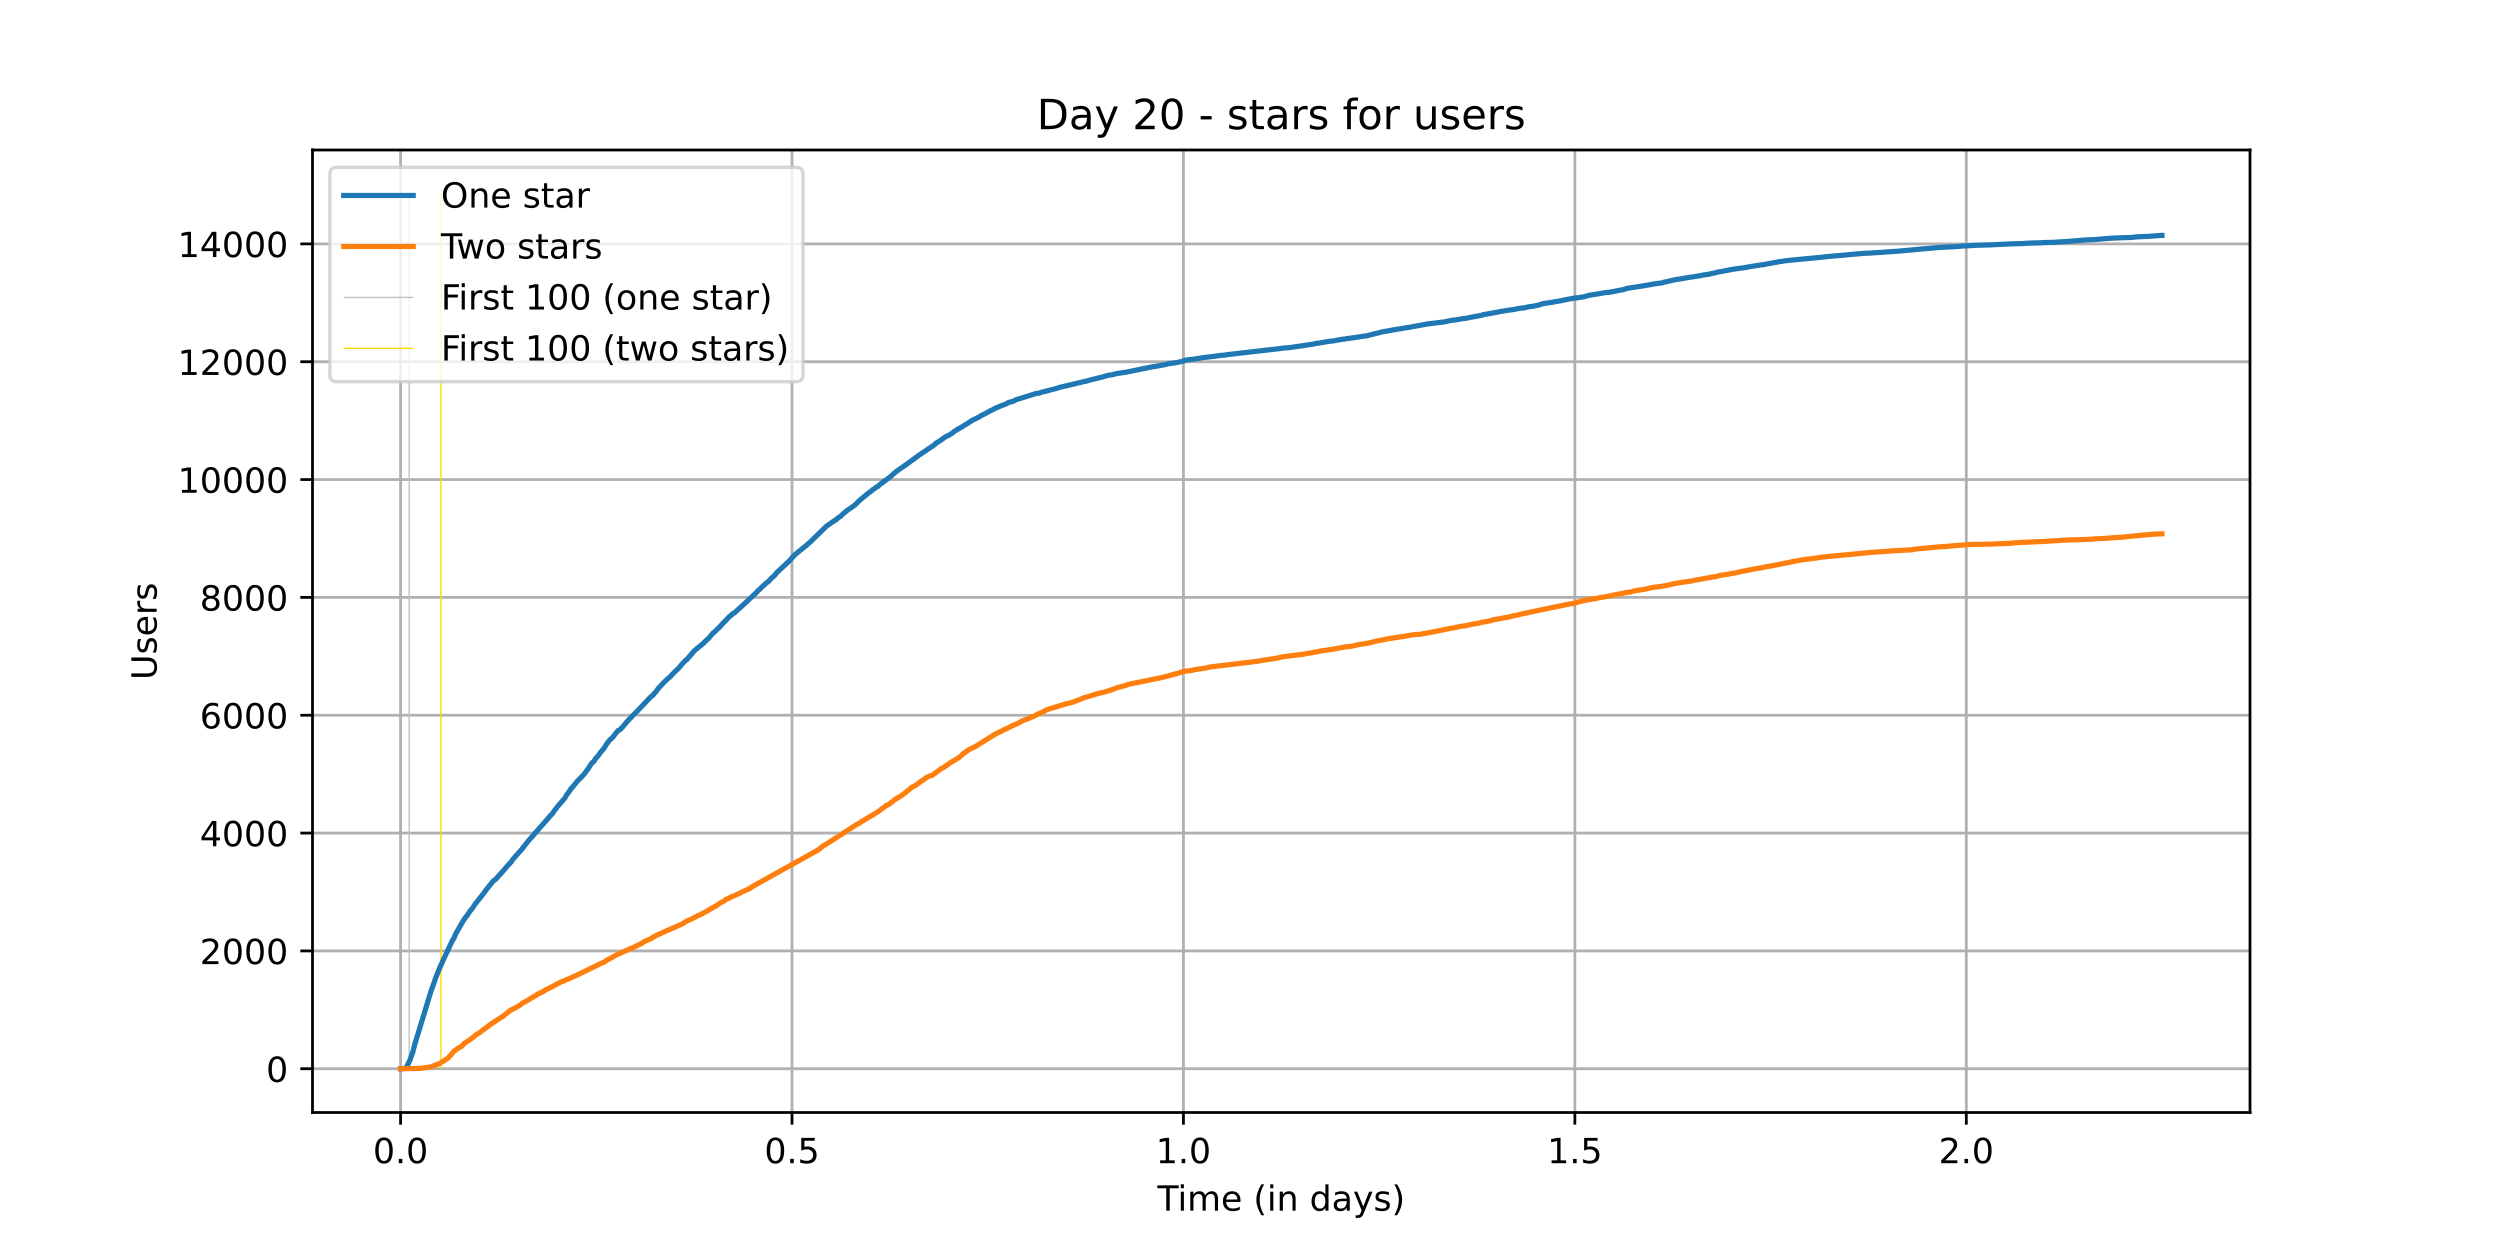 <?xml version="1.0" encoding="utf-8" standalone="no"?>
<!DOCTYPE svg PUBLIC "-//W3C//DTD SVG 1.1//EN"
  "http://www.w3.org/Graphics/SVG/1.1/DTD/svg11.dtd">
<!-- Created with matplotlib (https://matplotlib.org/) -->
<svg height="360pt" version="1.1" viewBox="0 0 720 360" width="720pt" xmlns="http://www.w3.org/2000/svg" xmlns:xlink="http://www.w3.org/1999/xlink">
 <defs>
  <style type="text/css">*{stroke-linecap:butt;stroke-linejoin:round;}</style>
 </defs>
 <g id="figure_1">
  <g id="patch_1">
   <path d="M 0 360 
L 720 360 
L 720 0 
L 0 0 
z
" style="fill:#ffffff;"/>
  </g>
  <g id="axes_1">
   <g id="patch_2">
    <path d="M 90 320.4 
L 648 320.4 
L 648 43.2 
L 90 43.2 
z
" style="fill:#ffffff;"/>
   </g>
   <g id="matplotlib.axis_1">
    <g id="xtick_1">
     <g id="line2d_1">
      <path clip-path="url(#p058c3fe63f)" d="M 115.364 320.4 
L 115.364 43.2 
" style="fill:none;stroke:#b0b0b0;stroke-linecap:square;stroke-width:0.8;"/>
     </g>
     <g id="line2d_2">
      <defs>
       <path d="M 0 0 
L 0 3.5 
" id="m1273a9d8f1" style="stroke:#000000;stroke-width:0.8;"/>
      </defs>
      <g>
       <use style="stroke:#000000;stroke-width:0.8;" x="115.364" xlink:href="#m1273a9d8f1" y="320.4"/>
      </g>
     </g>
     <g id="text_1">
      <!-- 0.0 -->
      <g transform="translate(107.412 334.998)scale(0.1 -0.1)">
       <defs>
        <path d="M 31.781 66.406 
Q 24.172 66.406 20.328 58.906 
Q 16.5 51.422 16.5 36.375 
Q 16.5 21.391 20.328 13.891 
Q 24.172 6.391 31.781 6.391 
Q 39.453 6.391 43.281 13.891 
Q 47.125 21.391 47.125 36.375 
Q 47.125 51.422 43.281 58.906 
Q 39.453 66.406 31.781 66.406 
z
M 31.781 74.219 
Q 44.047 74.219 50.516 64.516 
Q 56.984 54.828 56.984 36.375 
Q 56.984 17.969 50.516 8.266 
Q 44.047 -1.422 31.781 -1.422 
Q 19.531 -1.422 13.062 8.266 
Q 6.594 17.969 6.594 36.375 
Q 6.594 54.828 13.062 64.516 
Q 19.531 74.219 31.781 74.219 
z
" id="DejaVuSans-48"/>
        <path d="M 10.688 12.406 
L 21 12.406 
L 21 0 
L 10.688 0 
z
" id="DejaVuSans-46"/>
       </defs>
       <use xlink:href="#DejaVuSans-48"/>
       <use x="63.623" xlink:href="#DejaVuSans-46"/>
       <use x="95.41" xlink:href="#DejaVuSans-48"/>
      </g>
     </g>
    </g>
    <g id="xtick_2">
     <g id="line2d_3">
      <path clip-path="url(#p058c3fe63f)" d="M 228.097 320.4 
L 228.097 43.2 
" style="fill:none;stroke:#b0b0b0;stroke-linecap:square;stroke-width:0.8;"/>
     </g>
     <g id="line2d_4">
      <g>
       <use style="stroke:#000000;stroke-width:0.8;" x="228.097" xlink:href="#m1273a9d8f1" y="320.4"/>
      </g>
     </g>
     <g id="text_2">
      <!-- 0.5 -->
      <g transform="translate(220.145 334.998)scale(0.1 -0.1)">
       <defs>
        <path d="M 10.797 72.906 
L 49.516 72.906 
L 49.516 64.594 
L 19.828 64.594 
L 19.828 46.734 
Q 21.969 47.469 24.109 47.828 
Q 26.266 48.188 28.422 48.188 
Q 40.625 48.188 47.75 41.5 
Q 54.891 34.812 54.891 23.391 
Q 54.891 11.625 47.562 5.094 
Q 40.234 -1.422 26.906 -1.422 
Q 22.312 -1.422 17.547 -0.641 
Q 12.797 0.141 7.719 1.703 
L 7.719 11.625 
Q 12.109 9.234 16.797 8.062 
Q 21.484 6.891 26.703 6.891 
Q 35.156 6.891 40.078 11.328 
Q 45.016 15.766 45.016 23.391 
Q 45.016 31 40.078 35.438 
Q 35.156 39.891 26.703 39.891 
Q 22.75 39.891 18.812 39.016 
Q 14.891 38.141 10.797 36.281 
z
" id="DejaVuSans-53"/>
       </defs>
       <use xlink:href="#DejaVuSans-48"/>
       <use x="63.623" xlink:href="#DejaVuSans-46"/>
       <use x="95.41" xlink:href="#DejaVuSans-53"/>
      </g>
     </g>
    </g>
    <g id="xtick_3">
     <g id="line2d_5">
      <path clip-path="url(#p058c3fe63f)" d="M 340.83 320.4 
L 340.83 43.2 
" style="fill:none;stroke:#b0b0b0;stroke-linecap:square;stroke-width:0.8;"/>
     </g>
     <g id="line2d_6">
      <g>
       <use style="stroke:#000000;stroke-width:0.8;" x="340.83" xlink:href="#m1273a9d8f1" y="320.4"/>
      </g>
     </g>
     <g id="text_3">
      <!-- 1.0 -->
      <g transform="translate(332.878 334.998)scale(0.1 -0.1)">
       <defs>
        <path d="M 12.406 8.297 
L 28.516 8.297 
L 28.516 63.922 
L 10.984 60.406 
L 10.984 69.391 
L 28.422 72.906 
L 38.281 72.906 
L 38.281 8.297 
L 54.391 8.297 
L 54.391 0 
L 12.406 0 
z
" id="DejaVuSans-49"/>
       </defs>
       <use xlink:href="#DejaVuSans-49"/>
       <use x="63.623" xlink:href="#DejaVuSans-46"/>
       <use x="95.41" xlink:href="#DejaVuSans-48"/>
      </g>
     </g>
    </g>
    <g id="xtick_4">
     <g id="line2d_7">
      <path clip-path="url(#p058c3fe63f)" d="M 453.563 320.4 
L 453.563 43.2 
" style="fill:none;stroke:#b0b0b0;stroke-linecap:square;stroke-width:0.8;"/>
     </g>
     <g id="line2d_8">
      <g>
       <use style="stroke:#000000;stroke-width:0.8;" x="453.563" xlink:href="#m1273a9d8f1" y="320.4"/>
      </g>
     </g>
     <g id="text_4">
      <!-- 1.5 -->
      <g transform="translate(445.611 334.998)scale(0.1 -0.1)">
       <use xlink:href="#DejaVuSans-49"/>
       <use x="63.623" xlink:href="#DejaVuSans-46"/>
       <use x="95.41" xlink:href="#DejaVuSans-53"/>
      </g>
     </g>
    </g>
    <g id="xtick_5">
     <g id="line2d_9">
      <path clip-path="url(#p058c3fe63f)" d="M 566.296 320.4 
L 566.296 43.2 
" style="fill:none;stroke:#b0b0b0;stroke-linecap:square;stroke-width:0.8;"/>
     </g>
     <g id="line2d_10">
      <g>
       <use style="stroke:#000000;stroke-width:0.8;" x="566.296" xlink:href="#m1273a9d8f1" y="320.4"/>
      </g>
     </g>
     <g id="text_5">
      <!-- 2.0 -->
      <g transform="translate(558.344 334.998)scale(0.1 -0.1)">
       <defs>
        <path d="M 19.188 8.297 
L 53.609 8.297 
L 53.609 0 
L 7.328 0 
L 7.328 8.297 
Q 12.938 14.109 22.625 23.891 
Q 32.328 33.688 34.812 36.531 
Q 39.547 41.844 41.422 45.531 
Q 43.312 49.219 43.312 52.781 
Q 43.312 58.594 39.234 62.25 
Q 35.156 65.922 28.609 65.922 
Q 23.969 65.922 18.812 64.312 
Q 13.672 62.703 7.812 59.422 
L 7.812 69.391 
Q 13.766 71.781 18.938 73 
Q 24.125 74.219 28.422 74.219 
Q 39.75 74.219 46.484 68.547 
Q 53.219 62.891 53.219 53.422 
Q 53.219 48.922 51.531 44.891 
Q 49.859 40.875 45.406 35.406 
Q 44.188 33.984 37.641 27.219 
Q 31.109 20.453 19.188 8.297 
z
" id="DejaVuSans-50"/>
       </defs>
       <use xlink:href="#DejaVuSans-50"/>
       <use x="63.623" xlink:href="#DejaVuSans-46"/>
       <use x="95.41" xlink:href="#DejaVuSans-48"/>
      </g>
     </g>
    </g>
    <g id="text_6">
     <!-- Time (in days) -->
     <g transform="translate(333.327 348.677)scale(0.1 -0.1)">
      <defs>
       <path d="M -0.297 72.906 
L 61.375 72.906 
L 61.375 64.594 
L 35.5 64.594 
L 35.5 0 
L 25.594 0 
L 25.594 64.594 
L -0.297 64.594 
z
" id="DejaVuSans-84"/>
       <path d="M 9.422 54.688 
L 18.406 54.688 
L 18.406 0 
L 9.422 0 
z
M 9.422 75.984 
L 18.406 75.984 
L 18.406 64.594 
L 9.422 64.594 
z
" id="DejaVuSans-105"/>
       <path d="M 52 44.188 
Q 55.375 50.25 60.062 53.125 
Q 64.75 56 71.094 56 
Q 79.641 56 84.281 50.016 
Q 88.922 44.047 88.922 33.016 
L 88.922 0 
L 79.891 0 
L 79.891 32.719 
Q 79.891 40.578 77.094 44.375 
Q 74.312 48.188 68.609 48.188 
Q 61.625 48.188 57.562 43.547 
Q 53.516 38.922 53.516 30.906 
L 53.516 0 
L 44.484 0 
L 44.484 32.719 
Q 44.484 40.625 41.703 44.406 
Q 38.922 48.188 33.109 48.188 
Q 26.219 48.188 22.156 43.531 
Q 18.109 38.875 18.109 30.906 
L 18.109 0 
L 9.078 0 
L 9.078 54.688 
L 18.109 54.688 
L 18.109 46.188 
Q 21.188 51.219 25.484 53.609 
Q 29.781 56 35.688 56 
Q 41.656 56 45.828 52.969 
Q 50 49.953 52 44.188 
z
" id="DejaVuSans-109"/>
       <path d="M 56.203 29.594 
L 56.203 25.203 
L 14.891 25.203 
Q 15.484 15.922 20.484 11.062 
Q 25.484 6.203 34.422 6.203 
Q 39.594 6.203 44.453 7.469 
Q 49.312 8.734 54.109 11.281 
L 54.109 2.781 
Q 49.266 0.734 44.188 -0.344 
Q 39.109 -1.422 33.891 -1.422 
Q 20.797 -1.422 13.156 6.188 
Q 5.516 13.812 5.516 26.812 
Q 5.516 40.234 12.766 48.109 
Q 20.016 56 32.328 56 
Q 43.359 56 49.781 48.891 
Q 56.203 41.797 56.203 29.594 
z
M 47.219 32.234 
Q 47.125 39.594 43.094 43.984 
Q 39.062 48.391 32.422 48.391 
Q 24.906 48.391 20.391 44.141 
Q 15.875 39.891 15.188 32.172 
z
" id="DejaVuSans-101"/>
       <path id="DejaVuSans-32"/>
       <path d="M 31 75.875 
Q 24.469 64.656 21.281 53.656 
Q 18.109 42.672 18.109 31.391 
Q 18.109 20.125 21.312 9.062 
Q 24.516 -2 31 -13.188 
L 23.188 -13.188 
Q 15.875 -1.703 12.234 9.375 
Q 8.594 20.453 8.594 31.391 
Q 8.594 42.281 12.203 53.312 
Q 15.828 64.359 23.188 75.875 
z
" id="DejaVuSans-40"/>
       <path d="M 54.891 33.016 
L 54.891 0 
L 45.906 0 
L 45.906 32.719 
Q 45.906 40.484 42.875 44.328 
Q 39.844 48.188 33.797 48.188 
Q 26.516 48.188 22.312 43.547 
Q 18.109 38.922 18.109 30.906 
L 18.109 0 
L 9.078 0 
L 9.078 54.688 
L 18.109 54.688 
L 18.109 46.188 
Q 21.344 51.125 25.703 53.562 
Q 30.078 56 35.797 56 
Q 45.219 56 50.047 50.172 
Q 54.891 44.344 54.891 33.016 
z
" id="DejaVuSans-110"/>
       <path d="M 45.406 46.391 
L 45.406 75.984 
L 54.391 75.984 
L 54.391 0 
L 45.406 0 
L 45.406 8.203 
Q 42.578 3.328 38.25 0.953 
Q 33.938 -1.422 27.875 -1.422 
Q 17.969 -1.422 11.734 6.484 
Q 5.516 14.406 5.516 27.297 
Q 5.516 40.188 11.734 48.094 
Q 17.969 56 27.875 56 
Q 33.938 56 38.25 53.625 
Q 42.578 51.266 45.406 46.391 
z
M 14.797 27.297 
Q 14.797 17.391 18.875 11.75 
Q 22.953 6.109 30.078 6.109 
Q 37.203 6.109 41.297 11.75 
Q 45.406 17.391 45.406 27.297 
Q 45.406 37.203 41.297 42.844 
Q 37.203 48.484 30.078 48.484 
Q 22.953 48.484 18.875 42.844 
Q 14.797 37.203 14.797 27.297 
z
" id="DejaVuSans-100"/>
       <path d="M 34.281 27.484 
Q 23.391 27.484 19.188 25 
Q 14.984 22.516 14.984 16.5 
Q 14.984 11.719 18.141 8.906 
Q 21.297 6.109 26.703 6.109 
Q 34.188 6.109 38.703 11.406 
Q 43.219 16.703 43.219 25.484 
L 43.219 27.484 
z
M 52.203 31.203 
L 52.203 0 
L 43.219 0 
L 43.219 8.297 
Q 40.141 3.328 35.547 0.953 
Q 30.953 -1.422 24.312 -1.422 
Q 15.922 -1.422 10.953 3.297 
Q 6 8.016 6 15.922 
Q 6 25.141 12.172 29.828 
Q 18.359 34.516 30.609 34.516 
L 43.219 34.516 
L 43.219 35.406 
Q 43.219 41.609 39.141 45 
Q 35.062 48.391 27.688 48.391 
Q 23 48.391 18.547 47.266 
Q 14.109 46.141 10.016 43.891 
L 10.016 52.203 
Q 14.938 54.109 19.578 55.047 
Q 24.219 56 28.609 56 
Q 40.484 56 46.344 49.844 
Q 52.203 43.703 52.203 31.203 
z
" id="DejaVuSans-97"/>
       <path d="M 32.172 -5.078 
Q 28.375 -14.844 24.75 -17.812 
Q 21.141 -20.797 15.094 -20.797 
L 7.906 -20.797 
L 7.906 -13.281 
L 13.188 -13.281 
Q 16.891 -13.281 18.938 -11.516 
Q 21 -9.766 23.484 -3.219 
L 25.094 0.875 
L 2.984 54.688 
L 12.5 54.688 
L 29.594 11.922 
L 46.688 54.688 
L 56.203 54.688 
z
" id="DejaVuSans-121"/>
       <path d="M 44.281 53.078 
L 44.281 44.578 
Q 40.484 46.531 36.375 47.5 
Q 32.281 48.484 27.875 48.484 
Q 21.188 48.484 17.844 46.438 
Q 14.5 44.391 14.5 40.281 
Q 14.5 37.156 16.891 35.375 
Q 19.281 33.594 26.516 31.984 
L 29.594 31.297 
Q 39.156 29.25 43.188 25.516 
Q 47.219 21.781 47.219 15.094 
Q 47.219 7.469 41.188 3.016 
Q 35.156 -1.422 24.609 -1.422 
Q 20.219 -1.422 15.453 -0.562 
Q 10.688 0.297 5.422 2 
L 5.422 11.281 
Q 10.406 8.688 15.234 7.391 
Q 20.062 6.109 24.812 6.109 
Q 31.156 6.109 34.562 8.281 
Q 37.984 10.453 37.984 14.406 
Q 37.984 18.062 35.516 20.016 
Q 33.062 21.969 24.703 23.781 
L 21.578 24.516 
Q 13.234 26.266 9.516 29.906 
Q 5.812 33.547 5.812 39.891 
Q 5.812 47.609 11.281 51.797 
Q 16.75 56 26.812 56 
Q 31.781 56 36.172 55.266 
Q 40.578 54.547 44.281 53.078 
z
" id="DejaVuSans-115"/>
       <path d="M 8.016 75.875 
L 15.828 75.875 
Q 23.141 64.359 26.781 53.312 
Q 30.422 42.281 30.422 31.391 
Q 30.422 20.453 26.781 9.375 
Q 23.141 -1.703 15.828 -13.188 
L 8.016 -13.188 
Q 14.5 -2 17.703 9.062 
Q 20.906 20.125 20.906 31.391 
Q 20.906 42.672 17.703 53.656 
Q 14.5 64.656 8.016 75.875 
z
" id="DejaVuSans-41"/>
      </defs>
      <use xlink:href="#DejaVuSans-84"/>
      <use x="57.959" xlink:href="#DejaVuSans-105"/>
      <use x="85.742" xlink:href="#DejaVuSans-109"/>
      <use x="183.154" xlink:href="#DejaVuSans-101"/>
      <use x="244.678" xlink:href="#DejaVuSans-32"/>
      <use x="276.465" xlink:href="#DejaVuSans-40"/>
      <use x="315.479" xlink:href="#DejaVuSans-105"/>
      <use x="343.262" xlink:href="#DejaVuSans-110"/>
      <use x="406.641" xlink:href="#DejaVuSans-32"/>
      <use x="438.428" xlink:href="#DejaVuSans-100"/>
      <use x="501.904" xlink:href="#DejaVuSans-97"/>
      <use x="563.184" xlink:href="#DejaVuSans-121"/>
      <use x="622.363" xlink:href="#DejaVuSans-115"/>
      <use x="674.463" xlink:href="#DejaVuSans-41"/>
     </g>
    </g>
   </g>
   <g id="matplotlib.axis_2">
    <g id="ytick_1">
     <g id="line2d_11">
      <path clip-path="url(#p058c3fe63f)" d="M 90 307.8 
L 648 307.8 
" style="fill:none;stroke:#b0b0b0;stroke-linecap:square;stroke-width:0.8;"/>
     </g>
     <g id="line2d_12">
      <defs>
       <path d="M 0 0 
L -3.5 0 
" id="m92874e741a" style="stroke:#000000;stroke-width:0.8;"/>
      </defs>
      <g>
       <use style="stroke:#000000;stroke-width:0.8;" x="90" xlink:href="#m92874e741a" y="307.8"/>
      </g>
     </g>
     <g id="text_7">
      <!-- 0 -->
      <g transform="translate(76.638 311.599)scale(0.1 -0.1)">
       <use xlink:href="#DejaVuSans-48"/>
      </g>
     </g>
    </g>
    <g id="ytick_2">
     <g id="line2d_13">
      <path clip-path="url(#p058c3fe63f)" d="M 90 273.863 
L 648 273.863 
" style="fill:none;stroke:#b0b0b0;stroke-linecap:square;stroke-width:0.8;"/>
     </g>
     <g id="line2d_14">
      <g>
       <use style="stroke:#000000;stroke-width:0.8;" x="90" xlink:href="#m92874e741a" y="273.863"/>
      </g>
     </g>
     <g id="text_8">
      <!-- 2000 -->
      <g transform="translate(57.55 277.663)scale(0.1 -0.1)">
       <use xlink:href="#DejaVuSans-50"/>
       <use x="63.623" xlink:href="#DejaVuSans-48"/>
       <use x="127.246" xlink:href="#DejaVuSans-48"/>
       <use x="190.869" xlink:href="#DejaVuSans-48"/>
      </g>
     </g>
    </g>
    <g id="ytick_3">
     <g id="line2d_15">
      <path clip-path="url(#p058c3fe63f)" d="M 90 239.927 
L 648 239.927 
" style="fill:none;stroke:#b0b0b0;stroke-linecap:square;stroke-width:0.8;"/>
     </g>
     <g id="line2d_16">
      <g>
       <use style="stroke:#000000;stroke-width:0.8;" x="90" xlink:href="#m92874e741a" y="239.927"/>
      </g>
     </g>
     <g id="text_9">
      <!-- 4000 -->
      <g transform="translate(57.55 243.726)scale(0.1 -0.1)">
       <defs>
        <path d="M 37.797 64.312 
L 12.891 25.391 
L 37.797 25.391 
z
M 35.203 72.906 
L 47.609 72.906 
L 47.609 25.391 
L 58.016 25.391 
L 58.016 17.188 
L 47.609 17.188 
L 47.609 0 
L 37.797 0 
L 37.797 17.188 
L 4.891 17.188 
L 4.891 26.703 
z
" id="DejaVuSans-52"/>
       </defs>
       <use xlink:href="#DejaVuSans-52"/>
       <use x="63.623" xlink:href="#DejaVuSans-48"/>
       <use x="127.246" xlink:href="#DejaVuSans-48"/>
       <use x="190.869" xlink:href="#DejaVuSans-48"/>
      </g>
     </g>
    </g>
    <g id="ytick_4">
     <g id="line2d_17">
      <path clip-path="url(#p058c3fe63f)" d="M 90 205.99 
L 648 205.99 
" style="fill:none;stroke:#b0b0b0;stroke-linecap:square;stroke-width:0.8;"/>
     </g>
     <g id="line2d_18">
      <g>
       <use style="stroke:#000000;stroke-width:0.8;" x="90" xlink:href="#m92874e741a" y="205.99"/>
      </g>
     </g>
     <g id="text_10">
      <!-- 6000 -->
      <g transform="translate(57.55 209.789)scale(0.1 -0.1)">
       <defs>
        <path d="M 33.016 40.375 
Q 26.375 40.375 22.484 35.828 
Q 18.609 31.297 18.609 23.391 
Q 18.609 15.531 22.484 10.953 
Q 26.375 6.391 33.016 6.391 
Q 39.656 6.391 43.531 10.953 
Q 47.406 15.531 47.406 23.391 
Q 47.406 31.297 43.531 35.828 
Q 39.656 40.375 33.016 40.375 
z
M 52.594 71.297 
L 52.594 62.312 
Q 48.875 64.062 45.094 64.984 
Q 41.312 65.922 37.594 65.922 
Q 27.828 65.922 22.672 59.328 
Q 17.531 52.734 16.797 39.406 
Q 19.672 43.656 24.016 45.922 
Q 28.375 48.188 33.594 48.188 
Q 44.578 48.188 50.953 41.516 
Q 57.328 34.859 57.328 23.391 
Q 57.328 12.156 50.688 5.359 
Q 44.047 -1.422 33.016 -1.422 
Q 20.359 -1.422 13.672 8.266 
Q 6.984 17.969 6.984 36.375 
Q 6.984 53.656 15.188 63.938 
Q 23.391 74.219 37.203 74.219 
Q 40.922 74.219 44.703 73.484 
Q 48.484 72.75 52.594 71.297 
z
" id="DejaVuSans-54"/>
       </defs>
       <use xlink:href="#DejaVuSans-54"/>
       <use x="63.623" xlink:href="#DejaVuSans-48"/>
       <use x="127.246" xlink:href="#DejaVuSans-48"/>
       <use x="190.869" xlink:href="#DejaVuSans-48"/>
      </g>
     </g>
    </g>
    <g id="ytick_5">
     <g id="line2d_19">
      <path clip-path="url(#p058c3fe63f)" d="M 90 172.053 
L 648 172.053 
" style="fill:none;stroke:#b0b0b0;stroke-linecap:square;stroke-width:0.8;"/>
     </g>
     <g id="line2d_20">
      <g>
       <use style="stroke:#000000;stroke-width:0.8;" x="90" xlink:href="#m92874e741a" y="172.053"/>
      </g>
     </g>
     <g id="text_11">
      <!-- 8000 -->
      <g transform="translate(57.55 175.853)scale(0.1 -0.1)">
       <defs>
        <path d="M 31.781 34.625 
Q 24.75 34.625 20.719 30.859 
Q 16.703 27.094 16.703 20.516 
Q 16.703 13.922 20.719 10.156 
Q 24.75 6.391 31.781 6.391 
Q 38.812 6.391 42.859 10.172 
Q 46.922 13.969 46.922 20.516 
Q 46.922 27.094 42.891 30.859 
Q 38.875 34.625 31.781 34.625 
z
M 21.922 38.812 
Q 15.578 40.375 12.031 44.719 
Q 8.5 49.078 8.5 55.328 
Q 8.5 64.062 14.719 69.141 
Q 20.953 74.219 31.781 74.219 
Q 42.672 74.219 48.875 69.141 
Q 55.078 64.062 55.078 55.328 
Q 55.078 49.078 51.531 44.719 
Q 48 40.375 41.703 38.812 
Q 48.828 37.156 52.797 32.312 
Q 56.781 27.484 56.781 20.516 
Q 56.781 9.906 50.312 4.234 
Q 43.844 -1.422 31.781 -1.422 
Q 19.734 -1.422 13.25 4.234 
Q 6.781 9.906 6.781 20.516 
Q 6.781 27.484 10.781 32.312 
Q 14.797 37.156 21.922 38.812 
z
M 18.312 54.391 
Q 18.312 48.734 21.844 45.562 
Q 25.391 42.391 31.781 42.391 
Q 38.141 42.391 41.719 45.562 
Q 45.312 48.734 45.312 54.391 
Q 45.312 60.062 41.719 63.234 
Q 38.141 66.406 31.781 66.406 
Q 25.391 66.406 21.844 63.234 
Q 18.312 60.062 18.312 54.391 
z
" id="DejaVuSans-56"/>
       </defs>
       <use xlink:href="#DejaVuSans-56"/>
       <use x="63.623" xlink:href="#DejaVuSans-48"/>
       <use x="127.246" xlink:href="#DejaVuSans-48"/>
       <use x="190.869" xlink:href="#DejaVuSans-48"/>
      </g>
     </g>
    </g>
    <g id="ytick_6">
     <g id="line2d_21">
      <path clip-path="url(#p058c3fe63f)" d="M 90 138.117 
L 648 138.117 
" style="fill:none;stroke:#b0b0b0;stroke-linecap:square;stroke-width:0.8;"/>
     </g>
     <g id="line2d_22">
      <g>
       <use style="stroke:#000000;stroke-width:0.8;" x="90" xlink:href="#m92874e741a" y="138.117"/>
      </g>
     </g>
     <g id="text_12">
      <!-- 10000 -->
      <g transform="translate(51.188 141.916)scale(0.1 -0.1)">
       <use xlink:href="#DejaVuSans-49"/>
       <use x="63.623" xlink:href="#DejaVuSans-48"/>
       <use x="127.246" xlink:href="#DejaVuSans-48"/>
       <use x="190.869" xlink:href="#DejaVuSans-48"/>
       <use x="254.492" xlink:href="#DejaVuSans-48"/>
      </g>
     </g>
    </g>
    <g id="ytick_7">
     <g id="line2d_23">
      <path clip-path="url(#p058c3fe63f)" d="M 90 104.18 
L 648 104.18 
" style="fill:none;stroke:#b0b0b0;stroke-linecap:square;stroke-width:0.8;"/>
     </g>
     <g id="line2d_24">
      <g>
       <use style="stroke:#000000;stroke-width:0.8;" x="90" xlink:href="#m92874e741a" y="104.18"/>
      </g>
     </g>
     <g id="text_13">
      <!-- 12000 -->
      <g transform="translate(51.188 107.979)scale(0.1 -0.1)">
       <use xlink:href="#DejaVuSans-49"/>
       <use x="63.623" xlink:href="#DejaVuSans-50"/>
       <use x="127.246" xlink:href="#DejaVuSans-48"/>
       <use x="190.869" xlink:href="#DejaVuSans-48"/>
       <use x="254.492" xlink:href="#DejaVuSans-48"/>
      </g>
     </g>
    </g>
    <g id="ytick_8">
     <g id="line2d_25">
      <path clip-path="url(#p058c3fe63f)" d="M 90 70.243 
L 648 70.243 
" style="fill:none;stroke:#b0b0b0;stroke-linecap:square;stroke-width:0.8;"/>
     </g>
     <g id="line2d_26">
      <g>
       <use style="stroke:#000000;stroke-width:0.8;" x="90" xlink:href="#m92874e741a" y="70.243"/>
      </g>
     </g>
     <g id="text_14">
      <!-- 14000 -->
      <g transform="translate(51.188 74.043)scale(0.1 -0.1)">
       <use xlink:href="#DejaVuSans-49"/>
       <use x="63.623" xlink:href="#DejaVuSans-52"/>
       <use x="127.246" xlink:href="#DejaVuSans-48"/>
       <use x="190.869" xlink:href="#DejaVuSans-48"/>
       <use x="254.492" xlink:href="#DejaVuSans-48"/>
      </g>
     </g>
    </g>
    <g id="text_15">
     <!-- Users -->
     <g transform="translate(45.108 195.801)rotate(-90)scale(0.1 -0.1)">
      <defs>
       <path d="M 8.688 72.906 
L 18.609 72.906 
L 18.609 28.609 
Q 18.609 16.891 22.844 11.734 
Q 27.094 6.594 36.625 6.594 
Q 46.094 6.594 50.344 11.734 
Q 54.594 16.891 54.594 28.609 
L 54.594 72.906 
L 64.5 72.906 
L 64.5 27.391 
Q 64.5 13.141 57.438 5.859 
Q 50.391 -1.422 36.625 -1.422 
Q 22.797 -1.422 15.734 5.859 
Q 8.688 13.141 8.688 27.391 
z
" id="DejaVuSans-85"/>
       <path d="M 41.109 46.297 
Q 39.594 47.172 37.812 47.578 
Q 36.031 48 33.891 48 
Q 26.266 48 22.188 43.047 
Q 18.109 38.094 18.109 28.812 
L 18.109 0 
L 9.078 0 
L 9.078 54.688 
L 18.109 54.688 
L 18.109 46.188 
Q 20.953 51.172 25.484 53.578 
Q 30.031 56 36.531 56 
Q 37.453 56 38.578 55.875 
Q 39.703 55.766 41.062 55.516 
z
" id="DejaVuSans-114"/>
      </defs>
      <use xlink:href="#DejaVuSans-85"/>
      <use x="73.193" xlink:href="#DejaVuSans-115"/>
      <use x="125.293" xlink:href="#DejaVuSans-101"/>
      <use x="186.816" xlink:href="#DejaVuSans-114"/>
      <use x="227.93" xlink:href="#DejaVuSans-115"/>
     </g>
    </g>
   </g>
   <g id="LineCollection_1">
    <path clip-path="url(#p058c3fe63f)" d="M 117.838 307.8 
L 117.838 55.8 
" style="fill:none;stroke:#c0c0c0;stroke-width:0.4;"/>
   </g>
   <g id="LineCollection_2">
    <path clip-path="url(#p058c3fe63f)" d="M 126.994 307.8 
L 126.994 55.8 
" style="fill:none;stroke:#ffd700;stroke-width:0.4;"/>
   </g>
   <g id="line2d_27">
    <path clip-path="url(#p058c3fe63f)" d="M 115.364 307.8 
L 116.287 307.732 
L 117.062 307.393 
L 118.148 305.102 
L 118.615 303.711 
L 118.926 302.913 
L 119.39 300.996 
L 124.2 285.215 
L 124.821 283.569 
L 125.442 281.703 
L 126.684 278.648 
L 127.769 276.256 
L 130.251 270.945 
L 130.718 270.232 
L 131.183 269.112 
L 131.493 268.484 
L 132.579 266.635 
L 133.354 265.26 
L 134.132 264.124 
L 134.596 263.598 
L 135.217 262.579 
L 136.149 261.476 
L 136.767 260.458 
L 138.784 257.93 
L 139.095 257.54 
L 140.027 256.267 
L 142.044 253.739 
L 142.665 253.281 
L 142.975 252.992 
L 143.907 251.906 
L 144.372 251.431 
L 146.543 248.92 
L 146.699 248.835 
L 147.01 248.411 
L 147.164 248.309 
L 147.785 247.393 
L 148.249 246.867 
L 150.423 244.423 
L 151.044 243.575 
L 152.44 241.861 
L 153.061 241.165 
L 155.543 238.315 
L 157.406 236.211 
L 157.871 235.651 
L 158.492 234.921 
L 159.113 234.31 
L 159.731 233.326 
L 160.042 233.038 
L 160.509 232.359 
L 161.441 231.29 
L 162.68 229.848 
L 163.301 228.779 
L 163.612 228.371 
L 163.922 227.998 
L 164.387 227.2 
L 164.543 227.099 
L 164.854 226.708 
L 165.165 226.352 
L 165.472 225.945 
L 165.629 225.826 
L 166.094 225.181 
L 167.957 223.247 
L 168.732 222.28 
L 169.196 221.652 
L 170.438 219.768 
L 171.06 219.259 
L 171.37 218.716 
L 171.681 218.309 
L 171.991 217.936 
L 172.145 217.868 
L 172.766 216.952 
L 173.077 216.51 
L 173.541 216.018 
L 174.008 215.424 
L 174.473 214.627 
L 175.094 213.762 
L 175.404 213.371 
L 175.558 213.134 
L 176.182 212.659 
L 176.493 212.285 
L 176.647 212.15 
L 177.114 211.471 
L 178.043 210.368 
L 178.199 210.351 
L 178.664 210.045 
L 179.285 209.401 
L 179.906 208.654 
L 180.527 207.907 
L 181.459 206.889 
L 181.767 206.601 
L 182.388 205.922 
L 183.165 205.159 
L 183.63 204.7 
L 184.251 204.039 
L 187.354 200.747 
L 188.129 200.17 
L 188.439 199.695 
L 188.906 199.254 
L 189.525 198.337 
L 190.923 196.827 
L 191.388 196.369 
L 192.474 195.317 
L 192.63 195.266 
L 194.647 193.179 
L 195.422 192.483 
L 196.354 191.329 
L 197.44 190.176 
L 197.904 189.87 
L 198.215 189.463 
L 199.146 188.411 
L 199.611 187.817 
L 200.078 187.325 
L 202.56 185.289 
L 203.024 184.797 
L 203.335 184.508 
L 203.645 184.186 
L 203.956 183.982 
L 205.352 182.302 
L 205.508 182.268 
L 206.904 180.894 
L 207.215 180.622 
L 208.611 179.078 
L 208.922 178.824 
L 210.007 177.636 
L 210.628 177.178 
L 210.939 176.788 
L 211.249 176.669 
L 211.868 176.194 
L 212.489 175.617 
L 215.438 172.936 
L 215.748 172.596 
L 217.609 170.883 
L 217.919 170.509 
L 218.076 170.424 
L 218.387 169.983 
L 218.697 169.814 
L 219.626 168.863 
L 219.937 168.626 
L 220.868 167.743 
L 221.179 167.625 
L 222.11 166.556 
L 222.421 166.301 
L 223.039 165.775 
L 223.66 164.961 
L 227.074 161.771 
L 227.541 161.295 
L 228.78 159.921 
L 229.401 159.395 
L 229.869 158.971 
L 230.333 158.614 
L 232.35 156.969 
L 232.661 156.68 
L 233.592 155.883 
L 233.903 155.543 
L 237.94 151.624 
L 238.251 151.386 
L 240.111 150.079 
L 240.732 149.723 
L 241.507 149.027 
L 241.974 148.807 
L 242.285 148.484 
L 242.595 148.196 
L 243.217 147.653 
L 243.835 147.11 
L 246.009 145.6 
L 246.63 145.04 
L 246.784 144.921 
L 247.094 144.531 
L 248.183 143.598 
L 250.197 141.918 
L 250.818 141.527 
L 251.439 140.95 
L 251.906 140.73 
L 252.371 140.289 
L 252.835 140.102 
L 253.302 139.61 
L 254.545 138.711 
L 254.855 138.422 
L 255.163 138.269 
L 255.784 137.794 
L 256.251 137.472 
L 256.87 136.895 
L 257.493 136.318 
L 257.961 135.945 
L 258.425 135.571 
L 261.217 133.637 
L 262.149 132.941 
L 262.616 132.619 
L 264.323 131.363 
L 264.633 131.126 
L 269.132 128.088 
L 269.597 127.596 
L 270.064 127.342 
L 270.995 126.731 
L 271.46 126.426 
L 271.924 126.035 
L 272.702 125.577 
L 273.01 125.492 
L 274.252 124.746 
L 274.873 124.203 
L 276.426 123.286 
L 277.201 122.845 
L 277.665 122.54 
L 278.132 122.234 
L 278.443 122.082 
L 279.529 121.369 
L 279.839 121.131 
L 282.01 120.079 
L 282.631 119.672 
L 283.252 119.35 
L 283.873 119.061 
L 284.338 118.79 
L 285.113 118.349 
L 285.58 118.145 
L 286.355 117.755 
L 286.666 117.551 
L 289.304 116.482 
L 289.615 116.414 
L 290.39 115.939 
L 291.786 115.566 
L 292.561 115.142 
L 298.302 113.36 
L 299.387 113.19 
L 300.008 112.936 
L 300.94 112.732 
L 302.493 112.325 
L 304.82 111.714 
L 305.131 111.578 
L 311.49 110.068 
L 312.112 109.898 
L 313.043 109.729 
L 313.818 109.474 
L 317.853 108.49 
L 318.474 108.269 
L 318.941 108.151 
L 319.405 108.049 
L 320.18 107.947 
L 321.733 107.557 
L 324.371 107.183 
L 324.836 107.082 
L 331.662 105.69 
L 333.215 105.436 
L 333.836 105.334 
L 334.765 105.164 
L 335.232 105.062 
L 335.697 104.978 
L 336.472 104.757 
L 338.956 104.418 
L 339.575 104.265 
L 340.973 103.909 
L 341.438 103.722 
L 345.316 103.213 
L 346.093 103.06 
L 351.216 102.415 
L 351.526 102.348 
L 352.922 102.263 
L 353.387 102.144 
L 368.439 100.413 
L 369.678 100.226 
L 371.385 100.125 
L 373.402 99.802 
L 373.869 99.751 
L 375.266 99.548 
L 375.884 99.463 
L 377.437 99.208 
L 378.058 99.14 
L 378.989 98.92 
L 381.161 98.598 
L 381.782 98.462 
L 382.246 98.394 
L 382.713 98.309 
L 383.799 98.207 
L 386.437 97.732 
L 387.366 97.63 
L 387.833 97.529 
L 390.638 97.155 
L 391.103 97.07 
L 392.499 96.85 
L 393.431 96.748 
L 397.309 95.781 
L 397.93 95.594 
L 398.551 95.509 
L 401.967 94.881 
L 403.83 94.593 
L 404.448 94.474 
L 406.465 94.169 
L 407.243 93.999 
L 407.862 93.897 
L 410.035 93.507 
L 410.5 93.405 
L 411.121 93.303 
L 411.742 93.202 
L 412.517 93.134 
L 416.241 92.659 
L 416.705 92.54 
L 417.483 92.37 
L 418.102 92.251 
L 419.033 92.167 
L 421.515 91.725 
L 422.292 91.674 
L 422.914 91.505 
L 425.86 90.962 
L 426.791 90.792 
L 427.256 90.588 
L 428.031 90.487 
L 431.136 89.927 
L 431.601 89.825 
L 432.376 89.672 
L 433.772 89.452 
L 434.082 89.384 
L 434.55 89.333 
L 436.41 89.061 
L 436.875 88.926 
L 438.117 88.739 
L 439.048 88.654 
L 440.288 88.349 
L 441.22 88.23 
L 441.687 88.179 
L 442.151 88.06 
L 443.083 87.89 
L 443.704 87.67 
L 444.479 87.432 
L 446.029 87.195 
L 446.807 87.11 
L 447.582 86.94 
L 448.203 86.838 
L 449.909 86.55 
L 450.374 86.414 
L 453.323 85.871 
L 454.098 85.786 
L 454.565 85.736 
L 456.272 85.447 
L 457.978 84.972 
L 458.443 84.921 
L 460.46 84.599 
L 462.477 84.242 
L 463.563 84.174 
L 464.03 84.073 
L 464.651 83.971 
L 465.426 83.801 
L 466.358 83.614 
L 467.6 83.394 
L 468.529 83.071 
L 470.238 82.783 
L 471.013 82.681 
L 473.03 82.359 
L 475.204 81.986 
L 475.825 81.884 
L 476.29 81.782 
L 477.688 81.578 
L 478.62 81.493 
L 478.93 81.392 
L 479.241 81.273 
L 479.705 81.188 
L 480.791 80.933 
L 481.569 80.747 
L 482.5 80.543 
L 484.674 80.204 
L 486.691 79.848 
L 487.623 79.746 
L 488.087 79.627 
L 489.951 79.355 
L 490.418 79.22 
L 492.281 78.965 
L 492.748 78.812 
L 493.988 78.575 
L 494.609 78.371 
L 495.23 78.286 
L 499.421 77.489 
L 502.68 77.048 
L 503.612 76.861 
L 505.475 76.556 
L 507.028 76.301 
L 507.805 76.216 
L 508.27 76.148 
L 509.355 75.928 
L 512.615 75.334 
L 513.392 75.249 
L 514.013 75.113 
L 514.788 75.062 
L 515.256 74.978 
L 516.031 74.91 
L 523.791 74.163 
L 524.877 74.061 
L 525.963 73.926 
L 530.618 73.518 
L 531.706 73.417 
L 536.829 72.958 
L 539.156 72.857 
L 539.934 72.789 
L 541.795 72.687 
L 542.883 72.585 
L 545.054 72.449 
L 546.607 72.348 
L 552.502 71.805 
L 553.587 71.703 
L 558.399 71.279 
L 560.26 71.177 
L 561.813 71.109 
L 563.673 71.007 
L 564.14 70.956 
L 565.226 70.854 
L 566.933 70.769 
L 568.793 70.668 
L 569.414 70.634 
L 573.295 70.532 
L 575.155 70.43 
L 577.329 70.328 
L 579.036 70.243 
L 582.449 70.142 
L 584.62 70.006 
L 587.726 69.921 
L 588.344 69.87 
L 591.76 69.768 
L 594.396 69.582 
L 596.259 69.48 
L 600.604 69.107 
L 603.242 69.005 
L 607.584 68.631 
L 609.602 68.53 
L 610.998 68.479 
L 614.1 68.377 
L 615.189 68.224 
L 617.36 68.122 
L 618.602 68.088 
L 619.842 67.987 
L 622.48 67.8 
L 622.636 67.8 
L 622.636 67.8 
" style="fill:none;stroke:#1f77b4;stroke-linecap:square;stroke-width:1.5;"/>
   </g>
   <g id="line2d_28">
    <path clip-path="url(#p058c3fe63f)" d="M 115.364 307.8 
L 120.943 307.698 
L 124.046 307.257 
L 126.217 306.443 
L 126.527 306.324 
L 127.305 305.866 
L 127.923 305.475 
L 128.701 304.932 
L 129.012 304.78 
L 129.32 304.355 
L 129.63 304.118 
L 130.562 302.93 
L 131.804 301.963 
L 132.889 301.369 
L 133.2 301.047 
L 133.664 300.538 
L 134.907 299.723 
L 135.371 299.418 
L 135.838 299.061 
L 136.149 298.824 
L 136.767 298.298 
L 137.388 297.84 
L 138.009 297.5 
L 139.406 296.414 
L 140.648 295.515 
L 141.269 295.006 
L 142.044 294.548 
L 142.508 294.191 
L 143.129 293.784 
L 144.215 293.071 
L 144.836 292.732 
L 145.147 292.461 
L 147.01 290.967 
L 148.716 290.102 
L 149.959 289.338 
L 150.577 288.829 
L 151.198 288.541 
L 151.976 288.083 
L 153.372 287.251 
L 153.526 287.2 
L 153.836 286.912 
L 154.301 286.742 
L 154.611 286.488 
L 154.922 286.267 
L 155.233 286.148 
L 155.7 285.928 
L 156.008 285.809 
L 156.939 285.215 
L 157.25 285.012 
L 157.717 284.842 
L 161.749 282.704 
L 162.216 282.602 
L 162.991 282.212 
L 164.387 281.652 
L 167.8 280.057 
L 170.438 278.75 
L 171.213 278.394 
L 173.387 277.308 
L 173.698 277.223 
L 174.319 276.884 
L 174.783 276.527 
L 175.094 276.324 
L 175.558 276.137 
L 178.043 274.763 
L 178.974 274.389 
L 179.906 273.914 
L 180.37 273.745 
L 181.613 273.151 
L 182.388 272.896 
L 183.476 272.319 
L 184.715 271.742 
L 185.026 271.556 
L 185.336 271.301 
L 185.647 271.148 
L 186.111 270.911 
L 187.664 270.249 
L 187.975 269.944 
L 188.439 269.74 
L 189.06 269.367 
L 196.665 265.99 
L 197.75 265.26 
L 199.146 264.7 
L 199.767 264.361 
L 200.542 263.937 
L 200.853 263.75 
L 201.163 263.682 
L 202.095 263.19 
L 202.56 262.987 
L 204.423 261.918 
L 204.731 261.697 
L 205.508 261.324 
L 206.283 260.866 
L 206.748 260.56 
L 207.526 259.983 
L 208.455 259.576 
L 209.076 259.033 
L 210.161 258.592 
L 210.472 258.337 
L 210.939 258.151 
L 211.403 257.998 
L 212.645 257.438 
L 212.956 257.319 
L 213.421 257.014 
L 213.731 256.895 
L 214.352 256.59 
L 214.817 256.403 
L 216.059 255.809 
L 216.523 255.402 
L 216.99 255.181 
L 217.455 254.893 
L 235.456 244.881 
L 236.233 244.338 
L 236.541 244.016 
L 237.008 243.66 
L 237.94 243.134 
L 246.63 237.517 
L 247.715 236.923 
L 248.336 236.482 
L 251.596 234.565 
L 251.906 234.378 
L 252.992 233.699 
L 253.456 233.309 
L 253.924 232.987 
L 254.388 232.63 
L 254.855 232.291 
L 255.474 231.833 
L 255.941 231.714 
L 257.804 230.204 
L 259.511 229.203 
L 260.596 228.405 
L 261.995 227.251 
L 262.459 226.827 
L 263.545 226.284 
L 265.562 224.808 
L 265.873 224.689 
L 266.804 223.926 
L 267.579 223.552 
L 268.511 223.247 
L 270.374 221.906 
L 270.995 221.38 
L 271.77 221.075 
L 272.235 220.651 
L 272.545 220.549 
L 273.166 220.023 
L 273.631 219.683 
L 275.338 218.682 
L 276.115 218.241 
L 276.426 218.004 
L 276.734 217.664 
L 276.89 217.596 
L 277.201 217.223 
L 279.218 215.798 
L 280.46 215.238 
L 281.389 214.712 
L 281.856 214.389 
L 282.475 214.016 
L 286.666 211.42 
L 287.13 211.216 
L 287.597 210.911 
L 288.526 210.538 
L 288.837 210.334 
L 289.922 209.808 
L 290.079 209.808 
L 290.39 209.604 
L 290.854 209.367 
L 292.407 208.637 
L 293.028 208.417 
L 293.957 207.84 
L 294.578 207.534 
L 296.752 206.72 
L 297.062 206.533 
L 297.837 206.279 
L 298.612 205.769 
L 299.233 205.532 
L 300.165 205.142 
L 301.405 204.429 
L 306.992 202.698 
L 308.077 202.478 
L 309.319 202.104 
L 311.026 201.426 
L 311.958 201.035 
L 316.303 199.712 
L 316.767 199.61 
L 317.542 199.44 
L 317.853 199.389 
L 318.163 199.271 
L 319.559 198.863 
L 320.18 198.643 
L 321.887 197.998 
L 322.508 197.845 
L 324.215 197.404 
L 324.679 197.2 
L 325.146 197.065 
L 325.611 196.963 
L 326.696 196.742 
L 334.455 195.164 
L 335.076 194.995 
L 335.543 194.893 
L 336.318 194.706 
L 338.335 194.112 
L 338.8 194.044 
L 339.267 193.892 
L 340.042 193.637 
L 340.817 193.417 
L 341.592 193.247 
L 342.834 193.162 
L 344.076 192.874 
L 344.697 192.772 
L 347.335 192.381 
L 348.578 192.076 
L 360.37 190.668 
L 361.456 190.515 
L 362.231 190.43 
L 364.405 190.04 
L 365.18 189.955 
L 366.886 189.683 
L 368.128 189.463 
L 369.368 189.157 
L 375.576 188.394 
L 376.351 188.207 
L 377.126 188.122 
L 381.007 187.376 
L 381.936 187.274 
L 383.953 186.952 
L 387.523 186.29 
L 388.762 186.188 
L 389.383 186.086 
L 391.567 185.594 
L 393.895 185.255 
L 395.137 184.949 
L 395.912 184.763 
L 397.155 184.457 
L 398.551 184.237 
L 399.172 184.067 
L 399.793 183.982 
L 400.103 183.897 
L 400.878 183.795 
L 402.742 183.507 
L 403.209 183.422 
L 404.14 183.32 
L 404.605 183.236 
L 405.069 183.134 
L 406.933 182.828 
L 407.708 182.743 
L 408.95 182.676 
L 409.725 182.506 
L 410.5 182.404 
L 414.38 181.657 
L 414.845 181.556 
L 416.087 181.318 
L 416.397 181.216 
L 417.016 181.114 
L 417.483 180.996 
L 419.033 180.758 
L 419.5 180.639 
L 420.586 180.419 
L 421.207 180.317 
L 421.982 180.249 
L 422.603 180.096 
L 423.224 179.944 
L 424.31 179.723 
L 425.706 179.502 
L 426.17 179.401 
L 426.635 179.248 
L 428.652 178.909 
L 429.43 178.722 
L 429.894 178.535 
L 431.29 178.298 
L 432.222 178.094 
L 434.239 177.772 
L 435.789 177.364 
L 437.342 177.093 
L 437.806 176.906 
L 439.048 176.669 
L 440.134 176.414 
L 448.357 174.7 
L 449.599 174.463 
L 450.374 174.293 
L 451.462 174.073 
L 452.237 173.903 
L 452.858 173.835 
L 453.479 173.733 
L 454.254 173.462 
L 455.804 173.055 
L 459.064 172.461 
L 459.685 172.376 
L 460.77 172.087 
L 461.702 171.986 
L 466.668 171.001 
L 467.6 170.832 
L 468.218 170.662 
L 468.839 170.611 
L 469.46 170.526 
L 470.238 170.306 
L 471.324 170.051 
L 473.962 169.661 
L 475.514 169.271 
L 475.825 169.203 
L 476.29 169.118 
L 477.378 169.033 
L 478.93 168.795 
L 479.549 168.694 
L 480.48 168.49 
L 481.879 168.151 
L 484.207 167.743 
L 487.002 167.353 
L 488.087 167.116 
L 491.195 166.556 
L 492.591 166.318 
L 493.369 166.148 
L 493.988 166.081 
L 495.386 165.724 
L 497.714 165.368 
L 498.646 165.147 
L 499.421 165.062 
L 500.509 164.825 
L 501.284 164.638 
L 505.942 163.739 
L 507.495 163.501 
L 507.959 163.366 
L 508.426 163.264 
L 510.287 162.958 
L 510.754 162.874 
L 516.495 161.72 
L 516.806 161.635 
L 519.444 161.177 
L 523.791 160.617 
L 524.566 160.447 
L 525.809 160.379 
L 526.116 160.294 
L 527.359 160.193 
L 535.122 159.463 
L 535.897 159.361 
L 540.399 158.971 
L 542.105 158.869 
L 545.365 158.614 
L 547.536 158.513 
L 549.553 158.394 
L 550.641 158.343 
L 551.106 158.207 
L 552.037 158.105 
L 552.969 158.004 
L 558.864 157.461 
L 560.881 157.359 
L 561.967 157.223 
L 564.915 157.002 
L 566.001 156.918 
L 566.776 156.85 
L 568.175 156.799 
L 573.605 156.697 
L 575.466 156.595 
L 578.415 156.493 
L 581.674 156.239 
L 584.31 156.137 
L 586.173 156.035 
L 588.655 155.933 
L 590.982 155.781 
L 592.846 155.679 
L 593.621 155.611 
L 595.794 155.509 
L 597.034 155.475 
L 600.447 155.374 
L 602 155.306 
L 602.932 155.255 
L 603.396 155.17 
L 606.034 155.068 
L 609.137 154.831 
L 610.998 154.729 
L 612.086 154.593 
L 618.756 153.965 
L 619.998 153.897 
L 620.463 153.812 
L 622.636 153.745 
L 622.636 153.745 
" style="fill:none;stroke:#ff7f0e;stroke-linecap:square;stroke-width:1.5;"/>
   </g>
   <g id="patch_3">
    <path d="M 90 320.4 
L 90 43.2 
" style="fill:none;stroke:#000000;stroke-linecap:square;stroke-linejoin:miter;stroke-width:0.8;"/>
   </g>
   <g id="patch_4">
    <path d="M 648 320.4 
L 648 43.2 
" style="fill:none;stroke:#000000;stroke-linecap:square;stroke-linejoin:miter;stroke-width:0.8;"/>
   </g>
   <g id="patch_5">
    <path d="M 90 320.4 
L 648 320.4 
" style="fill:none;stroke:#000000;stroke-linecap:square;stroke-linejoin:miter;stroke-width:0.8;"/>
   </g>
   <g id="patch_6">
    <path d="M 90 43.2 
L 648 43.2 
" style="fill:none;stroke:#000000;stroke-linecap:square;stroke-linejoin:miter;stroke-width:0.8;"/>
   </g>
   <g id="text_16">
    <!-- Day 20 - stars for users -->
    <g transform="translate(298.609 37.2)scale(0.12 -0.12)">
     <defs>
      <path d="M 19.672 64.797 
L 19.672 8.109 
L 31.594 8.109 
Q 46.688 8.109 53.688 14.938 
Q 60.688 21.781 60.688 36.531 
Q 60.688 51.172 53.688 57.984 
Q 46.688 64.797 31.594 64.797 
z
M 9.812 72.906 
L 30.078 72.906 
Q 51.266 72.906 61.172 64.094 
Q 71.094 55.281 71.094 36.531 
Q 71.094 17.672 61.125 8.828 
Q 51.172 0 30.078 0 
L 9.812 0 
z
" id="DejaVuSans-68"/>
      <path d="M 4.891 31.391 
L 31.203 31.391 
L 31.203 23.391 
L 4.891 23.391 
z
" id="DejaVuSans-45"/>
      <path d="M 18.312 70.219 
L 18.312 54.688 
L 36.812 54.688 
L 36.812 47.703 
L 18.312 47.703 
L 18.312 18.016 
Q 18.312 11.328 20.141 9.422 
Q 21.969 7.516 27.594 7.516 
L 36.812 7.516 
L 36.812 0 
L 27.594 0 
Q 17.188 0 13.234 3.875 
Q 9.281 7.766 9.281 18.016 
L 9.281 47.703 
L 2.688 47.703 
L 2.688 54.688 
L 9.281 54.688 
L 9.281 70.219 
z
" id="DejaVuSans-116"/>
      <path d="M 37.109 75.984 
L 37.109 68.5 
L 28.516 68.5 
Q 23.688 68.5 21.797 66.547 
Q 19.922 64.594 19.922 59.516 
L 19.922 54.688 
L 34.719 54.688 
L 34.719 47.703 
L 19.922 47.703 
L 19.922 0 
L 10.891 0 
L 10.891 47.703 
L 2.297 47.703 
L 2.297 54.688 
L 10.891 54.688 
L 10.891 58.5 
Q 10.891 67.625 15.141 71.797 
Q 19.391 75.984 28.609 75.984 
z
" id="DejaVuSans-102"/>
      <path d="M 30.609 48.391 
Q 23.391 48.391 19.188 42.75 
Q 14.984 37.109 14.984 27.297 
Q 14.984 17.484 19.156 11.844 
Q 23.344 6.203 30.609 6.203 
Q 37.797 6.203 41.984 11.859 
Q 46.188 17.531 46.188 27.297 
Q 46.188 37.016 41.984 42.703 
Q 37.797 48.391 30.609 48.391 
z
M 30.609 56 
Q 42.328 56 49.016 48.375 
Q 55.719 40.766 55.719 27.297 
Q 55.719 13.875 49.016 6.219 
Q 42.328 -1.422 30.609 -1.422 
Q 18.844 -1.422 12.172 6.219 
Q 5.516 13.875 5.516 27.297 
Q 5.516 40.766 12.172 48.375 
Q 18.844 56 30.609 56 
z
" id="DejaVuSans-111"/>
      <path d="M 8.5 21.578 
L 8.5 54.688 
L 17.484 54.688 
L 17.484 21.922 
Q 17.484 14.156 20.5 10.266 
Q 23.531 6.391 29.594 6.391 
Q 36.859 6.391 41.078 11.031 
Q 45.312 15.672 45.312 23.688 
L 45.312 54.688 
L 54.297 54.688 
L 54.297 0 
L 45.312 0 
L 45.312 8.406 
Q 42.047 3.422 37.719 1 
Q 33.406 -1.422 27.688 -1.422 
Q 18.266 -1.422 13.375 4.438 
Q 8.5 10.297 8.5 21.578 
z
M 31.109 56 
z
" id="DejaVuSans-117"/>
     </defs>
     <use xlink:href="#DejaVuSans-68"/>
     <use x="77.002" xlink:href="#DejaVuSans-97"/>
     <use x="138.281" xlink:href="#DejaVuSans-121"/>
     <use x="197.461" xlink:href="#DejaVuSans-32"/>
     <use x="229.248" xlink:href="#DejaVuSans-50"/>
     <use x="292.871" xlink:href="#DejaVuSans-48"/>
     <use x="356.494" xlink:href="#DejaVuSans-32"/>
     <use x="388.281" xlink:href="#DejaVuSans-45"/>
     <use x="424.365" xlink:href="#DejaVuSans-32"/>
     <use x="456.152" xlink:href="#DejaVuSans-115"/>
     <use x="508.252" xlink:href="#DejaVuSans-116"/>
     <use x="547.461" xlink:href="#DejaVuSans-97"/>
     <use x="608.74" xlink:href="#DejaVuSans-114"/>
     <use x="649.854" xlink:href="#DejaVuSans-115"/>
     <use x="701.953" xlink:href="#DejaVuSans-32"/>
     <use x="733.74" xlink:href="#DejaVuSans-102"/>
     <use x="768.945" xlink:href="#DejaVuSans-111"/>
     <use x="830.127" xlink:href="#DejaVuSans-114"/>
     <use x="871.24" xlink:href="#DejaVuSans-32"/>
     <use x="903.027" xlink:href="#DejaVuSans-117"/>
     <use x="966.406" xlink:href="#DejaVuSans-115"/>
     <use x="1018.506" xlink:href="#DejaVuSans-101"/>
     <use x="1080.029" xlink:href="#DejaVuSans-114"/>
     <use x="1121.143" xlink:href="#DejaVuSans-115"/>
    </g>
   </g>
   <g id="legend_1">
    <g id="patch_7">
     <path d="M 97 109.912 
L 229.266 109.912 
Q 231.266 109.912 231.266 107.912 
L 231.266 50.2 
Q 231.266 48.2 229.266 48.2 
L 97 48.2 
Q 95 48.2 95 50.2 
L 95 107.912 
Q 95 109.912 97 109.912 
z
" style="fill:#ffffff;opacity:0.8;stroke:#cccccc;stroke-linejoin:miter;"/>
    </g>
    <g id="line2d_29">
     <path d="M 99 56.298 
L 119 56.298 
" style="fill:none;stroke:#1f77b4;stroke-linecap:square;stroke-width:1.5;"/>
    </g>
    <g id="line2d_30"/>
    <g id="text_17">
     <!-- One star -->
     <g transform="translate(127 59.798)scale(0.1 -0.1)">
      <defs>
       <path d="M 39.406 66.219 
Q 28.656 66.219 22.328 58.203 
Q 16.016 50.203 16.016 36.375 
Q 16.016 22.609 22.328 14.594 
Q 28.656 6.594 39.406 6.594 
Q 50.141 6.594 56.422 14.594 
Q 62.703 22.609 62.703 36.375 
Q 62.703 50.203 56.422 58.203 
Q 50.141 66.219 39.406 66.219 
z
M 39.406 74.219 
Q 54.734 74.219 63.906 63.938 
Q 73.094 53.656 73.094 36.375 
Q 73.094 19.141 63.906 8.859 
Q 54.734 -1.422 39.406 -1.422 
Q 24.031 -1.422 14.812 8.828 
Q 5.609 19.094 5.609 36.375 
Q 5.609 53.656 14.812 63.938 
Q 24.031 74.219 39.406 74.219 
z
" id="DejaVuSans-79"/>
      </defs>
      <use xlink:href="#DejaVuSans-79"/>
      <use x="78.711" xlink:href="#DejaVuSans-110"/>
      <use x="142.09" xlink:href="#DejaVuSans-101"/>
      <use x="203.613" xlink:href="#DejaVuSans-32"/>
      <use x="235.4" xlink:href="#DejaVuSans-115"/>
      <use x="287.5" xlink:href="#DejaVuSans-116"/>
      <use x="326.709" xlink:href="#DejaVuSans-97"/>
      <use x="387.988" xlink:href="#DejaVuSans-114"/>
     </g>
    </g>
    <g id="line2d_31">
     <path d="M 99 70.977 
L 119 70.977 
" style="fill:none;stroke:#ff7f0e;stroke-linecap:square;stroke-width:1.5;"/>
    </g>
    <g id="line2d_32"/>
    <g id="text_18">
     <!-- Two stars -->
     <g transform="translate(127 74.477)scale(0.1 -0.1)">
      <defs>
       <path d="M 4.203 54.688 
L 13.188 54.688 
L 24.422 12.016 
L 35.594 54.688 
L 46.188 54.688 
L 57.422 12.016 
L 68.609 54.688 
L 77.594 54.688 
L 63.281 0 
L 52.688 0 
L 40.922 44.828 
L 29.109 0 
L 18.5 0 
z
" id="DejaVuSans-119"/>
      </defs>
      <use xlink:href="#DejaVuSans-84"/>
      <use x="44.584" xlink:href="#DejaVuSans-119"/>
      <use x="126.371" xlink:href="#DejaVuSans-111"/>
      <use x="187.553" xlink:href="#DejaVuSans-32"/>
      <use x="219.34" xlink:href="#DejaVuSans-115"/>
      <use x="271.439" xlink:href="#DejaVuSans-116"/>
      <use x="310.648" xlink:href="#DejaVuSans-97"/>
      <use x="371.928" xlink:href="#DejaVuSans-114"/>
      <use x="413.041" xlink:href="#DejaVuSans-115"/>
     </g>
    </g>
    <g id="line2d_33">
     <path d="M 99 85.655 
L 119 85.655 
" style="fill:none;stroke:#c0c0c0;stroke-width:0.4;"/>
    </g>
    <g id="text_19">
     <!-- First 100 (one star) -->
     <g transform="translate(127 89.155)scale(0.1 -0.1)">
      <defs>
       <path d="M 9.812 72.906 
L 51.703 72.906 
L 51.703 64.594 
L 19.672 64.594 
L 19.672 43.109 
L 48.578 43.109 
L 48.578 34.812 
L 19.672 34.812 
L 19.672 0 
L 9.812 0 
z
" id="DejaVuSans-70"/>
      </defs>
      <use xlink:href="#DejaVuSans-70"/>
      <use x="50.27" xlink:href="#DejaVuSans-105"/>
      <use x="78.053" xlink:href="#DejaVuSans-114"/>
      <use x="119.166" xlink:href="#DejaVuSans-115"/>
      <use x="171.266" xlink:href="#DejaVuSans-116"/>
      <use x="210.475" xlink:href="#DejaVuSans-32"/>
      <use x="242.262" xlink:href="#DejaVuSans-49"/>
      <use x="305.885" xlink:href="#DejaVuSans-48"/>
      <use x="369.508" xlink:href="#DejaVuSans-48"/>
      <use x="433.131" xlink:href="#DejaVuSans-32"/>
      <use x="464.918" xlink:href="#DejaVuSans-40"/>
      <use x="503.932" xlink:href="#DejaVuSans-111"/>
      <use x="565.113" xlink:href="#DejaVuSans-110"/>
      <use x="628.492" xlink:href="#DejaVuSans-101"/>
      <use x="690.016" xlink:href="#DejaVuSans-32"/>
      <use x="721.803" xlink:href="#DejaVuSans-115"/>
      <use x="773.902" xlink:href="#DejaVuSans-116"/>
      <use x="813.111" xlink:href="#DejaVuSans-97"/>
      <use x="874.391" xlink:href="#DejaVuSans-114"/>
      <use x="915.504" xlink:href="#DejaVuSans-41"/>
     </g>
    </g>
    <g id="line2d_34">
     <path d="M 99 100.333 
L 119 100.333 
" style="fill:none;stroke:#ffd700;stroke-width:0.4;"/>
    </g>
    <g id="text_20">
     <!-- First 100 (two stars) -->
     <g transform="translate(127 103.833)scale(0.1 -0.1)">
      <use xlink:href="#DejaVuSans-70"/>
      <use x="50.27" xlink:href="#DejaVuSans-105"/>
      <use x="78.053" xlink:href="#DejaVuSans-114"/>
      <use x="119.166" xlink:href="#DejaVuSans-115"/>
      <use x="171.266" xlink:href="#DejaVuSans-116"/>
      <use x="210.475" xlink:href="#DejaVuSans-32"/>
      <use x="242.262" xlink:href="#DejaVuSans-49"/>
      <use x="305.885" xlink:href="#DejaVuSans-48"/>
      <use x="369.508" xlink:href="#DejaVuSans-48"/>
      <use x="433.131" xlink:href="#DejaVuSans-32"/>
      <use x="464.918" xlink:href="#DejaVuSans-40"/>
      <use x="503.932" xlink:href="#DejaVuSans-116"/>
      <use x="543.141" xlink:href="#DejaVuSans-119"/>
      <use x="624.928" xlink:href="#DejaVuSans-111"/>
      <use x="686.109" xlink:href="#DejaVuSans-32"/>
      <use x="717.896" xlink:href="#DejaVuSans-115"/>
      <use x="769.996" xlink:href="#DejaVuSans-116"/>
      <use x="809.205" xlink:href="#DejaVuSans-97"/>
      <use x="870.484" xlink:href="#DejaVuSans-114"/>
      <use x="911.598" xlink:href="#DejaVuSans-115"/>
      <use x="963.697" xlink:href="#DejaVuSans-41"/>
     </g>
    </g>
   </g>
  </g>
 </g>
 <defs>
  <clipPath id="p058c3fe63f">
   <rect height="277.2" width="558" x="90" y="43.2"/>
  </clipPath>
 </defs>
</svg>
